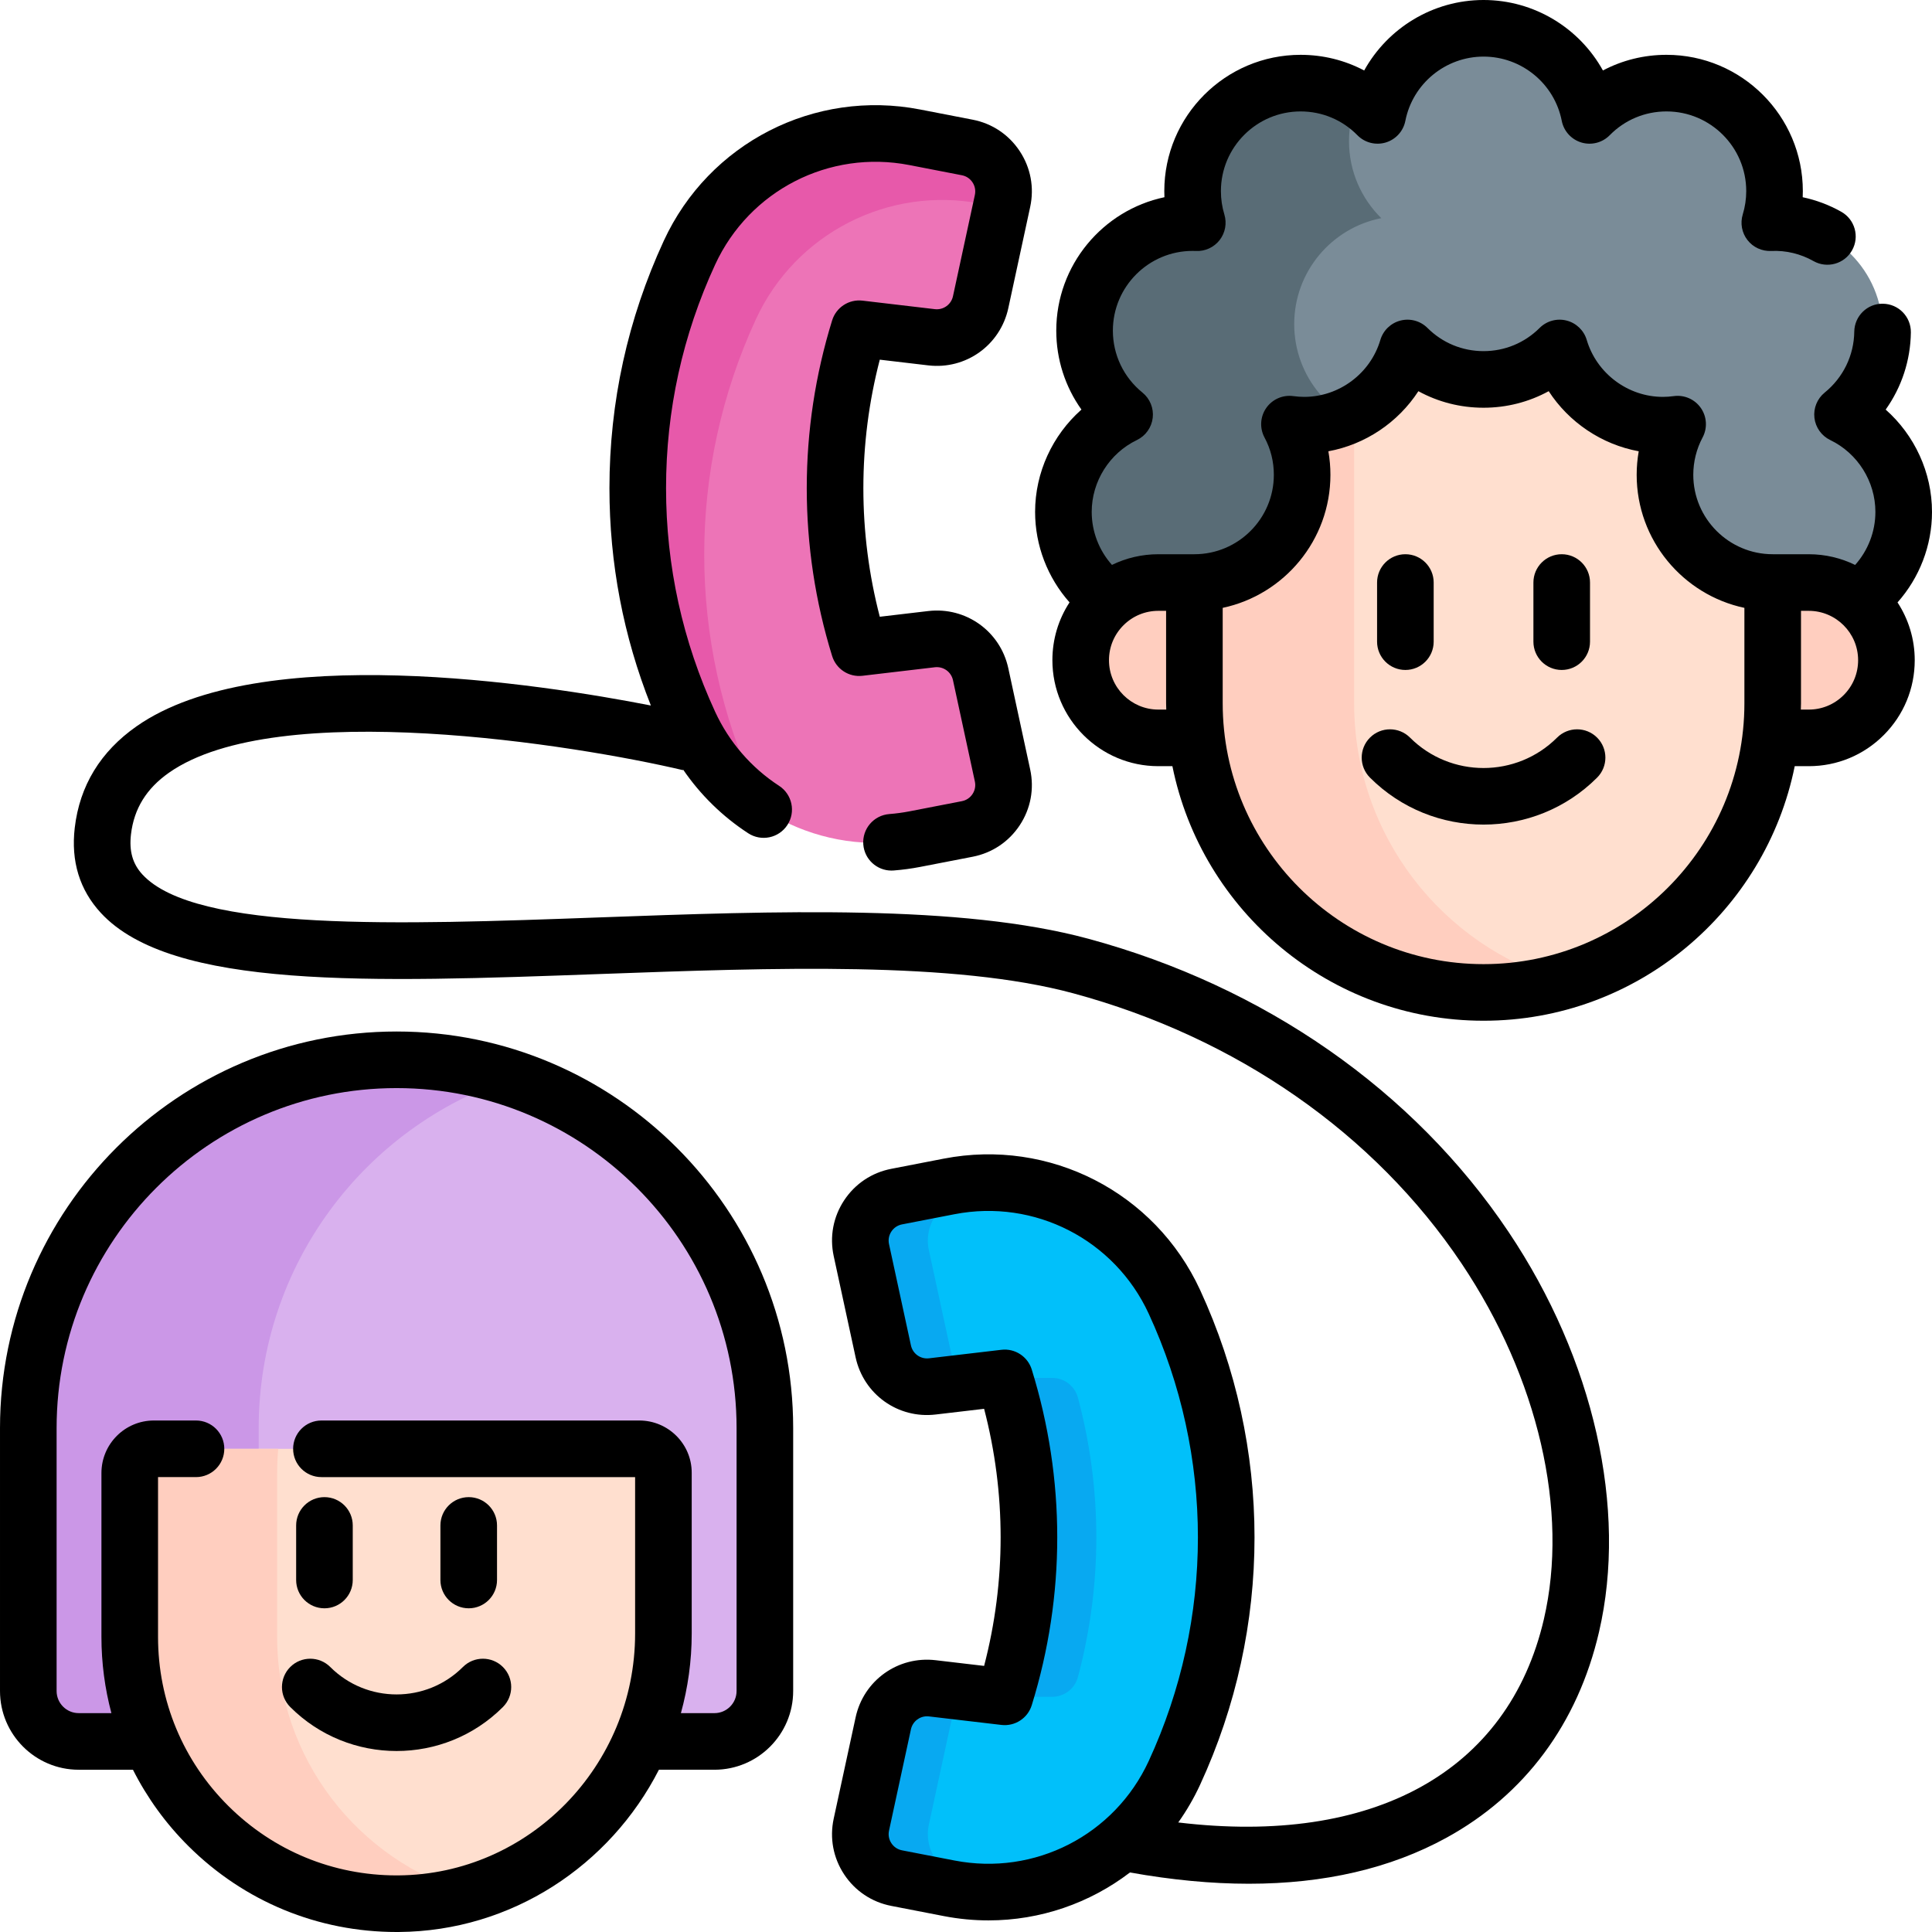 <svg id="Capa_1" enable-background="new 0 0 512 512" height="512" viewBox="0 0 512 512" width="512" xmlns="http://www.w3.org/2000/svg"><g><g><g><path d="m105.098 280.865c-53.902 0-97.598 43.696-97.598 97.598v69.682c0 7.374 5.978 13.352 13.352 13.352h168.492c7.374 0 13.352-5.978 13.352-13.352v-69.682c0-53.902-43.696-97.598-97.598-97.598z" fill="#d9b1ee"/><path d="m135.632 285.733c-38.956 12.811-67.076 49.49-67.076 92.73v83.032h-47.704c-7.374 0-13.352-5.978-13.352-13.352v-68.614c0-54.057 44.229-99.038 98.286-98.668 10.42.072 20.443 1.777 29.846 4.872z" fill="#cb97e7"/><path d="m175.811 390.344v42.558c0 38.995-31.196 71.315-70.191 71.594-39.3.282-71.237-31.482-71.237-70.708v-43.445c0-.022 0-.043 0-.065.003-3.504 2.892-6.324 6.396-6.324h120.052 8.584c3.504 0 6.393 2.82 6.396 6.324z" fill="#ffdfcf"/><path d="m124.563 501.746c-6.015 1.745-12.369 2.708-18.94 2.752-39.304.278-71.239-31.483-71.239-70.71v-43.445c0-.022 0-.043 0-.065.003-3.504 2.892-6.324 6.396-6.324h32.96c-.2 2.101-.295 4.236-.295 6.389v43.445c0 32.248 21.587 59.461 51.118 67.958z" fill="#ffcebf"/></g><g><path d="m475.872 164.291c15.811 0 28.628-12.817 28.628-28.628 0-11.363-6.62-21.18-16.214-25.804 6.472-5.249 10.611-13.261 10.611-22.242 0-15.811-12.817-28.628-28.628-28.628-.418 0-.832.014-1.245.032.808-2.647 1.245-5.455 1.245-8.367 0-15.811-12.817-28.628-28.628-28.628-7.987 0-15.206 3.274-20.399 8.549-2.586-13.152-14.174-23.075-28.085-23.075-13.91 0-25.499 9.923-28.085 23.075-5.193-5.275-12.412-8.549-20.399-8.549-15.811 0-28.628 12.817-28.628 28.628 0 2.911.438 5.72 1.245 8.367-.413-.018-.828-.032-1.245-.032-15.811 0-28.628 12.817-28.628 28.628 0 8.982 4.139 16.994 10.611 22.242-9.594 4.624-16.214 14.441-16.214 25.804 0 15.811 12.817 28.628 28.628 28.628" fill="#7a8c98"/><path d="m394.498 161.763c-.019.414-.028.828-.028 1.251 0 .433.009.856.028 1.279h-84.063c-15.812 0-28.623-12.811-28.623-28.623 0-11.363 6.622-21.183 16.216-25.811-6.471-5.249-10.62-13.253-10.62-22.236 0-15.812 12.821-28.632 28.632-28.632.414 0 .828.019 1.242.038-.8-2.653-1.242-5.456-1.242-8.372 0-15.812 12.821-28.623 28.623-28.623 5.54 0 10.695 1.571 15.069 4.289-1.439 3.405-2.229 7.158-2.229 11.09 0 7.986 3.273 15.21 8.55 20.402-13.159 2.587-23.073 14.175-23.073 28.087s9.914 25.5 23.073 28.087c-5.277 5.192-8.55 12.407-8.55 20.393 0 15.812 12.811 28.632 28.623 28.632 2.917 0 5.72-.442 8.372-1.251z" fill="#596c76"/><path d="m479.338 195.544h-172.365c-11.368 0-20.583-9.215-20.583-20.583 0-11.368 9.215-20.583 20.583-20.583h172.365c11.368 0 20.583 9.215 20.583 20.583 0 11.368-9.215 20.583-20.583 20.583z" fill="#ffcebf"/><path d="m469.785 154.374v32c0 42.318-34.304 76.632-76.632 76.632-42.318 0-76.623-34.314-76.623-76.632v-32c15.765 0 28.548-12.783 28.548-28.548 0-4.854-1.213-9.425-3.358-13.423 1.279.169 2.577.273 3.904.273 12.952 0 23.882-8.635 27.372-20.458 5.164 5.155 12.294 8.334 20.157 8.334 7.873 0 14.993-3.179 20.157-8.334 3.499 11.824 14.429 20.458 27.381 20.458 1.317 0 2.624-.103 3.894-.273-2.135 3.998-3.349 8.569-3.349 13.423.001 15.765 12.784 28.548 28.549 28.548z" fill="#ffdfcf"/><path d="m414.316 260.044c-6.725 1.928-13.827 2.963-21.164 2.963-42.318 0-76.623-34.314-76.623-76.632v-32c15.765 0 28.548-12.783 28.548-28.548 0-4.854-1.213-9.425-3.358-13.423 1.279.169 2.577.273 3.904.273 4.778 0 9.284-1.176 13.235-3.255v76.952c0 34.973 23.43 64.489 55.458 73.67z" fill="#ffcebf"/></g><g><path d="m182.722 191.798c10.487 22.723 35.133 35.349 59.701 30.583l13.914-2.699c6.537-1.268 10.755-7.662 9.346-14.171l-5.808-26.844c-1.294-5.98-6.918-9.998-12.994-9.284l-19.191 2.255c-8.52-27.528-8.52-56.989 0-84.518l19.191 2.255c6.076.714 11.701-3.305 12.994-9.284l5.808-26.844c1.408-6.509-2.809-12.903-9.346-14.171l-13.914-2.699c-24.568-4.766-49.215 7.86-59.701 30.583-18.278 39.606-18.278 85.233 0 124.838z" fill="#ed74b7"/><path d="m203.455 215.237c-8.832-5.466-16.143-13.484-20.732-23.433-9.136-19.799-13.704-41.111-13.704-62.423-.007-21.305 4.561-42.617 13.704-62.423 10.486-22.719 35.136-35.348 59.701-30.582l13.916 2.701c6.534 1.273 10.748 7.665 9.348 14.17l-.382 1.768-5.268-1.025c-24.565-4.766-49.215 7.863-59.701 30.582-9.143 19.806-13.718 41.111-13.711 62.416 0 21.312 4.568 42.624 13.704 62.423.933 2.022 1.973 3.967 3.125 5.826z" fill="#e759aa"/></g><g><path d="m311.232 469.837c-10.487 22.723-35.133 35.349-59.701 30.583l-13.914-2.699c-6.537-1.268-10.755-7.662-9.346-14.171l5.808-26.844c1.294-5.98 6.918-9.998 12.994-9.284l19.191 2.255c8.52-27.528 8.52-56.989 0-84.518l-19.191 2.255c-6.076.714-11.701-3.305-12.994-9.284l-5.808-26.844c-1.408-6.509 2.809-12.903 9.346-14.171l13.914-2.699c24.568-4.766 49.215 7.86 59.701 30.583 18.278 39.606 18.278 85.233 0 124.838z" fill="#01c0fa"/><g fill="#08a9f1"><path d="m246.158 483.546c-1.41 6.51 2.81 12.9 9.35 14.17l13.91 2.7c.46.09.92.17 1.38.25-6.25 1.06-12.76 1.01-19.27-.25l-13.92-2.7c-6.53-1.27-10.75-7.66-9.34-14.17l5.81-26.84c1.29-5.98 6.91-10 12.99-9.29l19.19 2.26c-6.08-.72-13 1.05-14.29 7.03z"/><path d="m266.258 365.156-19.19 2.25c-6.08.72-11.7-3.3-12.99-9.28l-5.81-26.84c-1.41-6.51 2.81-12.91 9.34-14.17l13.92-2.7c6.51-1.26 13.02-1.31 19.27-.25-.46.08-.92.16-1.38.25l-13.91 2.7c-6.54 1.26-10.76 7.66-9.35 14.17l5.81 26.84c1.29 5.98 8.21 7.74 14.29 7.03z"/><path d="m278.818 449.676h-12.56c4.26-13.76 6.39-28.01 6.39-42.26s-2.13-28.5-6.39-42.26h12.56c3.189 0 6.007 2.125 6.833 5.205 3.257 12.133 4.886 24.594 4.886 37.055s-1.629 24.922-4.886 37.055c-.826 3.08-3.644 5.205-6.833 5.205z"/></g></g></g><g><path d="m76.919 452.381c7.769 7.769 17.974 11.654 28.18 11.654 10.205 0 20.41-3.885 28.179-11.654 2.929-2.929 2.929-7.678 0-10.606-2.929-2.929-7.678-2.929-10.606 0-9.689 9.689-25.456 9.69-35.146 0-2.929-2.929-7.678-2.929-10.606 0-2.931 2.928-2.931 7.677-.001 10.606z"/><path d="m105.101 273.359c-57.952 0-105.1 47.147-105.1 105.1v69.68c0 11.502 9.353 20.86 20.85 20.86h14.385c3.746 7.411 8.682 14.262 14.751 20.287 14.766 14.661 34.318 22.714 55.114 22.714.191 0 .383-.001.574-.002 29.972-.215 56.013-17.685 68.946-43h14.719c11.502 0 20.86-9.358 20.86-20.86v-69.68c0-57.952-47.147-105.099-105.099-105.099zm90.099 174.779c0 3.231-2.629 5.86-5.86 5.86h-8.893c1.852-6.727 2.863-13.798 2.863-21.1v-42.62c0-7.625-6.231-13.83-13.89-13.83h-84.239c-4.142 0-7.5 3.358-7.5 7.5s3.358 7.5 7.5 7.5h83.13v41.45c0 35.097-28.146 63.852-62.743 64.1-.156.002-.309.002-.464.002-16.809 0-32.614-6.51-44.548-18.359-12.042-11.957-18.675-27.886-18.675-44.853v-42.34h10.06c4.142 0 7.5-3.358 7.5-7.5s-3.358-7.5-7.5-7.5h-11.16c-7.642 0-13.877 6.194-13.9 13.89v43.45c0 6.922.91 13.698 2.64 20.21h-8.67c-3.226 0-5.85-2.629-5.85-5.86v-69.68c0-49.681 40.419-90.1 90.1-90.1s90.1 40.419 90.1 90.1v69.68z"/><path d="m85.982 426.217c4.142 0 7.5-3.358 7.5-7.5v-14.461c0-4.142-3.358-7.5-7.5-7.5s-7.5 3.358-7.5 7.5v14.461c0 4.142 3.358 7.5 7.5 7.5z"/><path d="m124.216 426.217c4.142 0 7.5-3.358 7.5-7.5v-14.461c0-4.142-3.358-7.5-7.5-7.5s-7.5 3.358-7.5 7.5v14.461c0 4.142 3.358 7.5 7.5 7.5z"/><path d="m511.999 135.66c0-10.462-4.62-20.341-12.275-27.115 4.22-5.924 6.582-13.028 6.675-20.461.052-4.142-3.264-7.541-7.405-7.593-4.137-.079-7.541 3.264-7.593 7.406-.079 6.277-2.936 12.16-7.839 16.141-1.993 1.619-3.021 4.144-2.722 6.694s1.881 4.77 4.194 5.885c7.269 3.501 11.965 10.977 11.965 19.043 0 5.233-1.954 10.226-5.369 14.055-3.714-1.816-7.884-2.838-12.29-2.838h-9.507c-.016 0-.032-.002-.048-.002-11.605 0-21.048-9.442-21.048-21.048 0-3.452.852-6.872 2.464-9.889 1.325-2.481 1.151-5.496-.452-7.808-1.604-2.312-4.362-3.534-7.154-3.16-1.031.137-2.008.207-2.903.207-9.258 0-17.56-6.204-20.19-15.087-.75-2.535-2.779-4.487-5.342-5.14-2.562-.652-5.277.093-7.148 1.961-3.967 3.96-9.244 6.142-14.858 6.142s-10.891-2.181-14.858-6.142c-1.871-1.869-4.59-2.613-7.152-1.959-2.562.653-4.591 2.608-5.34 5.145-2.62 8.879-10.918 15.081-20.179 15.081-.907 0-1.861-.068-2.919-.208-2.782-.372-5.552.854-7.153 3.169s-1.771 5.331-.44 7.811c1.637 3.052 2.467 6.375 2.467 9.878 0 11.606-9.442 21.048-21.048 21.048-.016 0-.032.002-.048.002h-9.509c-4.334 0-8.515.982-12.299 2.829-3.411-3.829-5.363-8.819-5.363-14.046 0-8.067 4.699-15.542 11.973-19.042 2.314-1.114 3.898-3.335 4.197-5.886s-.729-5.078-2.724-6.696c-4.979-4.04-7.836-10.023-7.836-16.415 0-11.651 9.478-21.13 21.13-21.13.289 0 .585.007.875.021 2.431.122 4.783-.957 6.283-2.884s1.968-4.463 1.255-6.799c-.605-1.983-.913-4.062-.913-6.179 0-11.645 9.475-21.12 21.12-21.12 5.708 0 11.054 2.24 15.052 6.308 1.948 1.983 4.836 2.723 7.502 1.926 2.665-.799 4.668-3.007 5.205-5.736 1.939-9.867 10.657-17.029 20.728-17.029 10.072 0 18.786 7.159 20.72 17.023.536 2.731 2.539 4.941 5.204 5.741s5.555.058 7.505-1.927c3.998-4.067 9.343-6.307 15.051-6.307 11.651 0 21.13 9.475 21.13 21.12 0 2.098-.311 4.176-.922 6.176-.714 2.334-.247 4.87 1.25 6.796 1.498 1.928 3.845 2.995 6.278 2.889 3.943-.194 7.832.766 11.214 2.678 3.605 2.038 8.182.767 10.22-2.839s.768-8.182-2.839-10.22c-3.193-1.805-6.652-3.104-10.237-3.861.024-.539.036-1.079.036-1.62 0-19.916-16.208-36.12-36.13-36.12-5.977 0-11.722 1.437-16.848 4.147-6.223-11.252-18.224-18.676-31.632-18.676-13.404 0-25.409 7.426-31.637 18.68-5.128-2.712-10.875-4.15-16.853-4.15-19.917 0-36.12 16.204-36.12 36.12 0 .54.012 1.079.035 1.616-16.352 3.449-28.665 17.991-28.665 35.354 0 7.611 2.364 14.881 6.671 20.924-7.658 6.773-12.281 16.652-12.281 27.116 0 8.919 3.321 17.435 9.127 23.977-2.955 4.519-4.545 9.797-4.545 15.32 0 15.489 12.597 28.09 28.08 28.09h3.723c7.757 38.431 41.779 67.459 82.457 67.459 40.683 0 74.709-29.028 82.467-67.459h3.721c7.499 0 14.55-2.921 19.853-8.225 5.306-5.305 8.228-12.359 8.228-19.865 0-5.645-1.68-10.902-4.558-15.309 5.812-6.542 9.136-15.062 9.136-23.988zm-205.028 52.387c-7.212 0-13.08-5.872-13.08-13.09 0-3.492 1.361-6.776 3.833-9.248 2.472-2.471 5.755-3.833 9.247-3.833h2.058v24.497c0 .561.031 1.115.042 1.673h-2.1zm155.313-1.673c0 38.119-31.013 69.132-69.133 69.132-38.114 0-69.123-31.013-69.123-69.132v-25.285c16.29-3.46 28.548-17.957 28.548-35.263 0-2.094-.184-4.181-.544-6.233 9.803-1.798 18.468-7.64 23.854-15.924 5.232 2.863 11.132 4.383 17.265 4.383 6.135 0 12.036-1.522 17.269-4.386 5.392 8.285 14.059 14.127 23.859 15.926-.36 2.054-.544 4.141-.544 6.234 0 17.306 12.258 31.803 28.548 35.263v25.285zm26.303-2.159c-2.471 2.471-5.755 3.832-9.247 3.832h-2.098c.011-.559.042-1.112.042-1.673v-24.497h2.056c7.213 0 13.081 5.868 13.081 13.081 0 3.497-1.361 6.785-3.834 9.257z"/><path d="m372.439 177.547c4.143 0 7.5-3.358 7.5-7.5v-15.67c0-4.142-3.357-7.5-7.5-7.5s-7.5 3.358-7.5 7.5v15.67c0 4.142 3.357 7.5 7.5 7.5z"/><path d="m413.87 177.547c4.143 0 7.5-3.358 7.5-7.5v-15.67c0-4.142-3.357-7.5-7.5-7.5s-7.5 3.358-7.5 7.5v15.67c.001 4.142 3.358 7.5 7.5 7.5z"/><path d="m412.642 195.474c-10.747 10.745-28.229 10.745-38.973 0-2.93-2.929-7.678-2.929-10.607 0s-2.929 7.678 0 10.606c8.298 8.297 19.193 12.445 30.093 12.445 10.896 0 21.797-4.149 30.093-12.444 2.93-2.929 2.93-7.678.001-10.607-2.93-2.927-7.679-2.928-10.607 0z"/><path d="m288.347 248.759c-33.736-9.121-82.589-7.344-129.833-5.625-52.45 1.907-106.684 3.88-120.771-11.386-2.59-2.807-3.554-6.186-3.033-10.637.795-6.801 4.094-12.148 10.083-16.346 28.737-20.14 108.062-7.311 136.203-.667l.035-.15c4.571 6.68 10.415 12.419 17.255 16.875 3.469 2.26 8.116 1.281 10.378-2.19 2.261-3.47 1.28-8.117-2.19-10.378-7.381-4.809-13.24-11.587-16.944-19.6-8.64-18.715-13.02-38.658-13.02-59.276s4.38-40.561 13.019-59.276c9.07-19.645 30.233-30.483 51.462-26.361l13.927 2.702c1.157.223 2.153.89 2.805 1.877.655.992.878 2.179.625 3.344l-5.798 26.831c-.483 2.221-2.553 3.696-4.794 3.434l-19.19-2.26c-3.594-.42-6.972 1.777-8.041 5.231-4.463 14.415-6.726 29.38-6.726 44.477s2.263 30.062 6.726 44.478c1.069 3.454 4.448 5.654 8.042 5.231l19.182-2.26c2.257-.26 4.318 1.213 4.8 3.425l5.8 26.844c.251 1.159.03 2.342-.622 3.332-.653.991-1.655 1.662-2.816 1.888l-13.921 2.7c-1.717.333-3.505.574-5.315.716-4.13.322-7.216 3.932-6.893 8.061.307 3.931 3.592 6.916 7.469 6.916.196 0 .394-.008.592-.023 2.374-.186 4.731-.503 7.004-.944l13.924-2.7c5.157-1.003 9.589-3.972 12.48-8.358s3.87-9.628 2.759-14.758l-5.802-26.849c-2.13-9.798-11.245-16.305-21.206-15.146l-12.85 1.514c-2.891-11.117-4.353-22.548-4.353-34.065 0-11.518 1.462-22.948 4.353-34.064l12.857 1.514c9.952 1.166 19.069-5.349 21.201-15.155l5.799-26.836c1.113-5.141.131-10.39-2.768-14.78-2.895-4.385-7.327-7.348-12.474-8.341l-13.919-2.7c-28.03-5.446-55.966 8.867-67.939 34.799-9.556 20.7-14.401 42.759-14.401 65.563 0 19.898 3.691 39.228 10.98 57.586-29.24-5.723-103.732-17.304-136.3 5.511-9.565 6.702-15.076 15.749-16.379 26.89-1.039 8.872 1.285 16.459 6.908 22.553 18.764 20.335 71.395 18.421 132.34 16.204 46.128-1.677 93.829-3.412 125.373 5.116 43.247 11.694 79.79 37.118 102.897 71.592 20.337 30.341 28.492 65.586 21.815 94.282-9.421 40.491-45.231 60.069-96.891 53.856 2.201-3.098 4.146-6.434 5.787-9.99 19.229-41.665 19.229-89.458 0-131.123-11.966-25.93-39.902-40.239-67.938-34.803l-13.914 2.699c-5.158 1-9.592 3.967-12.485 8.353s-3.874 9.63-2.763 14.766l5.808 26.844c2.123 9.806 11.238 16.322 21.2 15.146l12.854-1.51c5.836 22.405 5.836 45.725 0 68.131l-12.854-1.511c-9.964-1.17-19.078 5.341-21.2 15.147l-5.808 26.844c-1.111 5.136-.13 10.38 2.763 14.766s7.327 7.353 12.485 8.353l13.914 2.699c3.977.771 7.95 1.145 11.877 1.145 13.71 0 26.84-4.568 37.471-12.701 11.092 1.986 21.601 2.987 31.495 2.987 20.013 0 37.523-4.058 52.303-12.148 20.85-11.414 34.856-30.278 40.504-54.552 7.602-32.667-1.357-72.306-23.965-106.034-25.119-37.48-64.696-65.081-111.438-77.719zm-35.388 244.296-13.915-2.699c-1.165-.226-2.166-.896-2.82-1.887s-.875-2.175-.624-3.335l5.808-26.843c.442-2.043 2.227-3.453 4.267-3.453.172 0 .346.01.521.031l19.191 2.255c3.59.421 6.971-1.778 8.04-5.231 9.005-29.097 9.005-59.856 0-88.952-1.069-3.454-4.455-5.658-8.04-5.231l-19.191 2.255c-2.256.264-4.309-1.207-4.789-3.421l-5.808-26.844c-.251-1.16-.029-2.345.624-3.335s1.655-1.661 2.82-1.887l13.915-2.699c21.231-4.121 42.397 6.721 51.463 26.363 17.385 37.671 17.385 80.881 0 118.552-9.064 19.64-30.22 30.483-51.462 26.361z"/></g></g></svg>